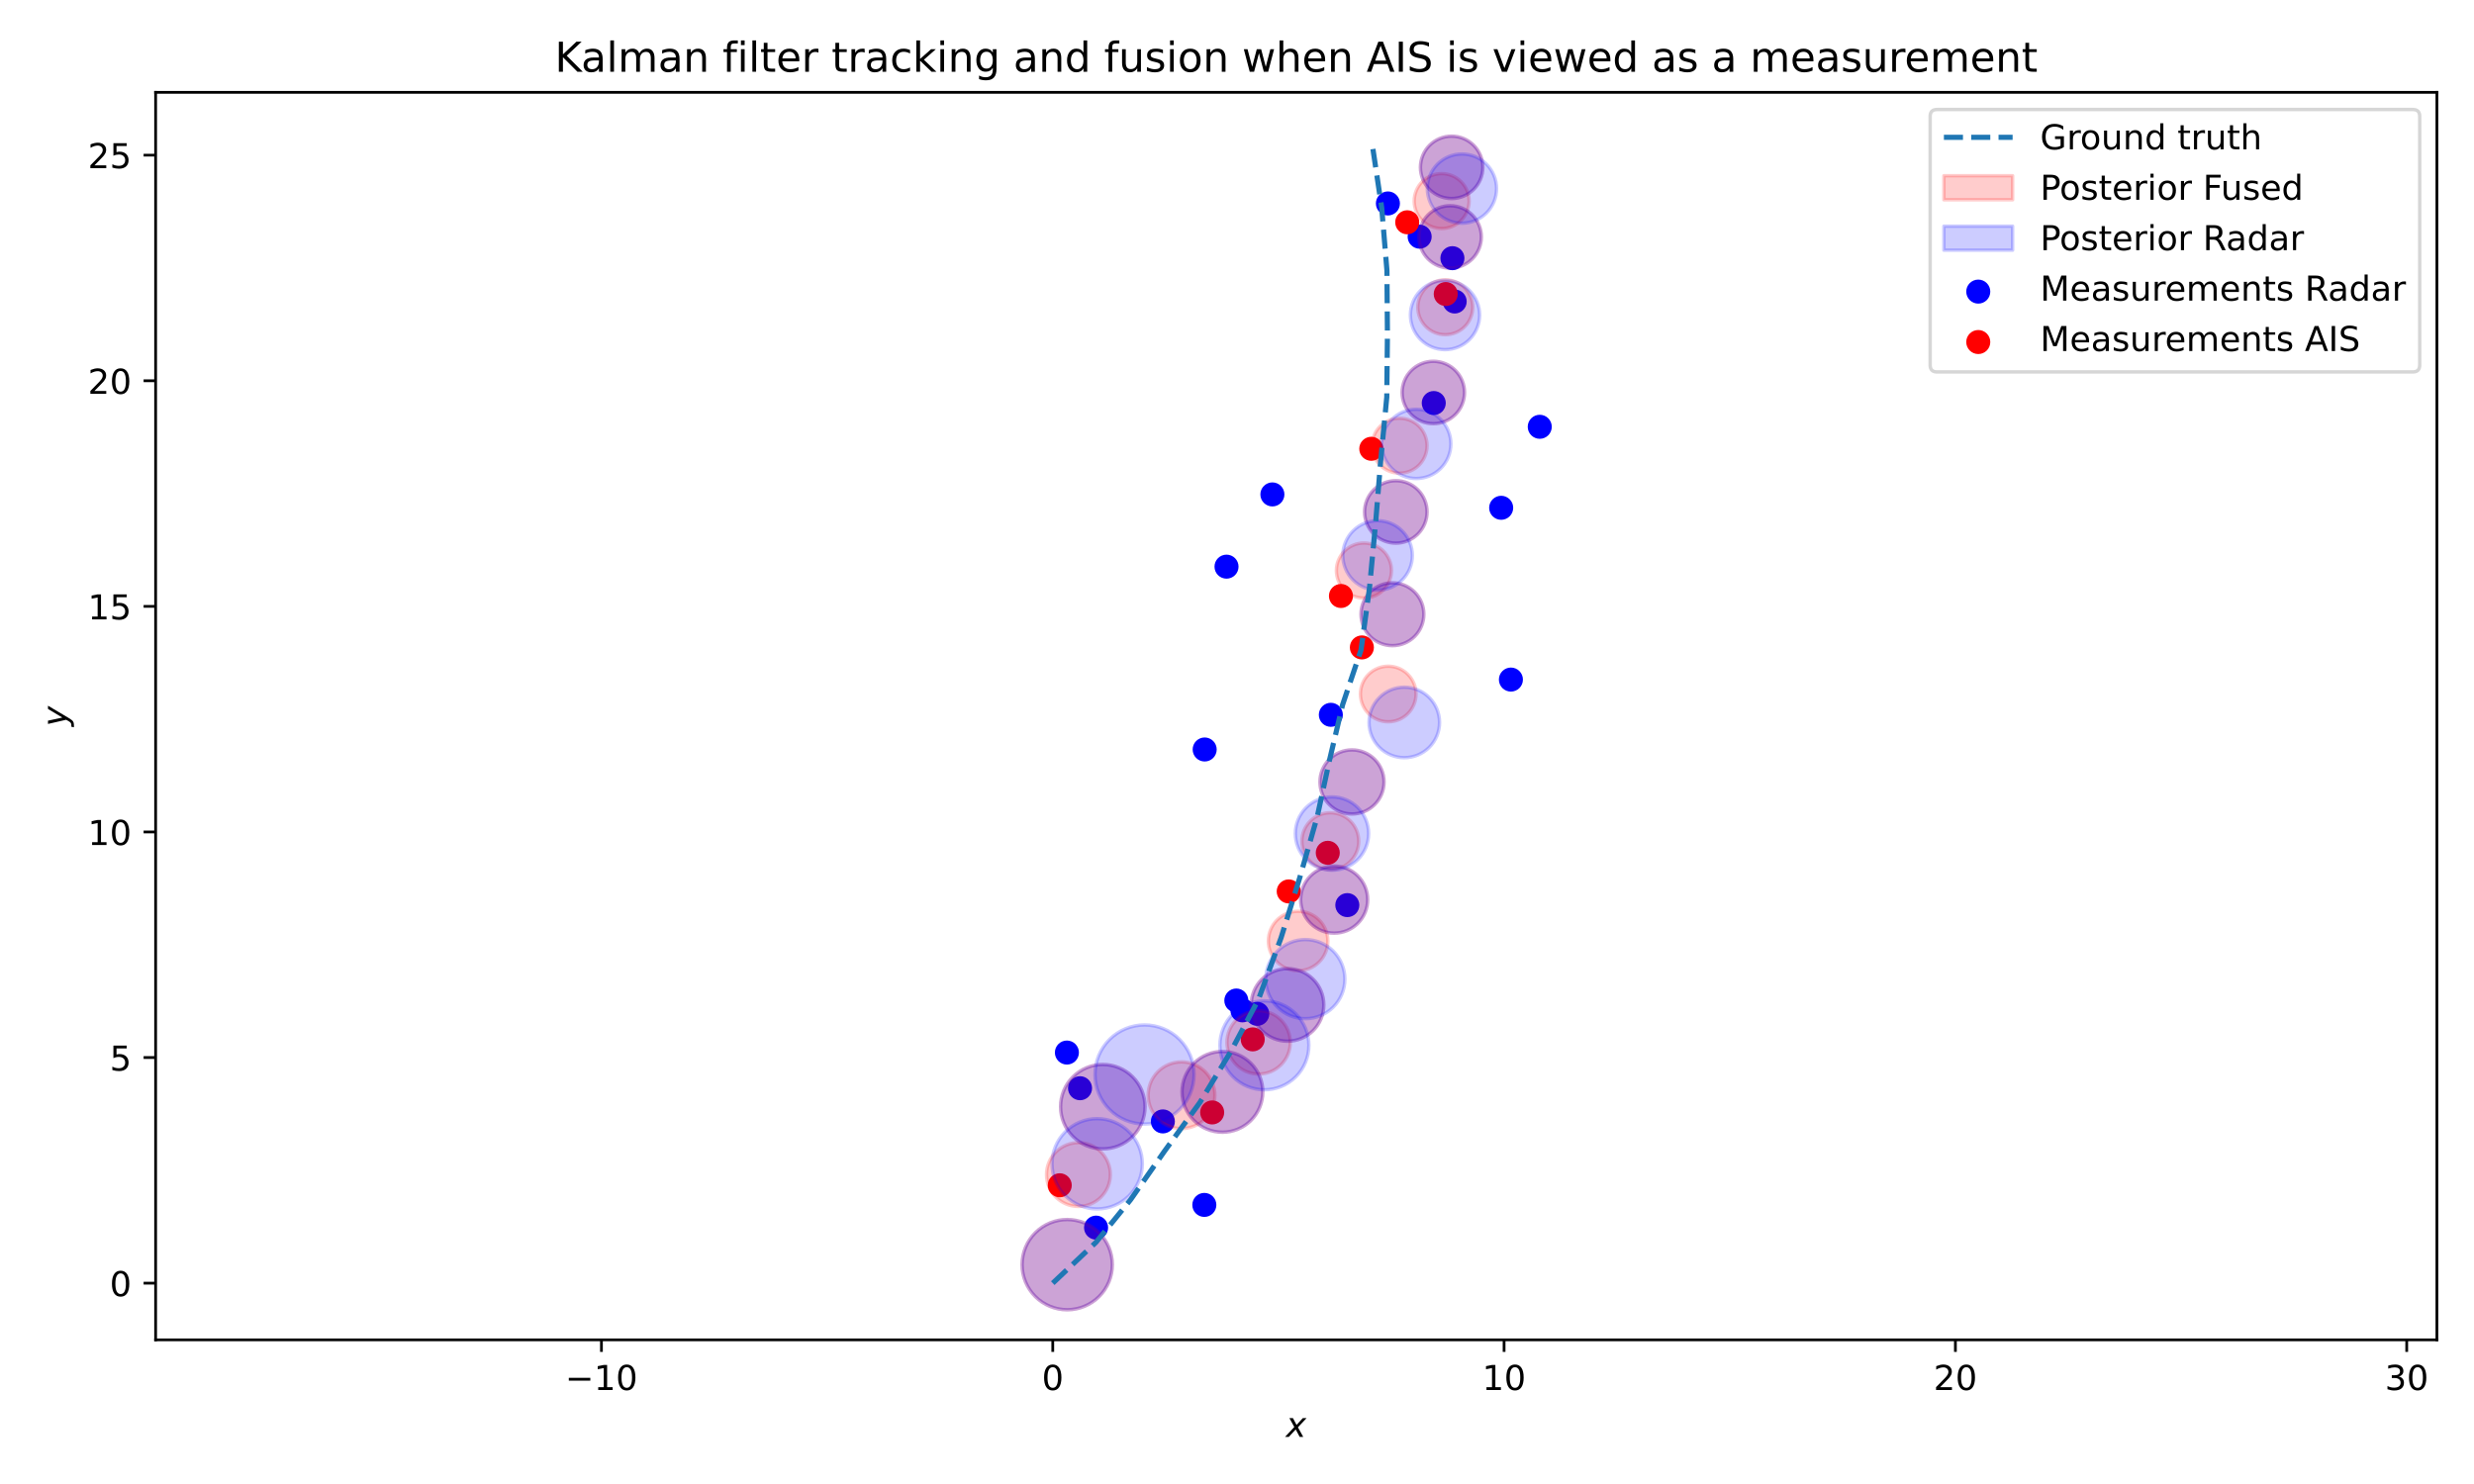 <?xml version="1.0" encoding="utf-8" standalone="no"?>
<!DOCTYPE svg PUBLIC "-//W3C//DTD SVG 1.1//EN"
  "http://www.w3.org/Graphics/SVG/1.1/DTD/svg11.dtd">
<!-- Created with matplotlib (https://matplotlib.org/) -->
<svg height="432pt" version="1.1" viewBox="0 0 720 432" width="720pt" xmlns="http://www.w3.org/2000/svg" xmlns:xlink="http://www.w3.org/1999/xlink">
 <defs>
  <style type="text/css">*{stroke-linecap:butt;stroke-linejoin:round;}</style>
 </defs>
 <g id="figure_1">
  <g id="patch_1">
   <path d="M 0 432 
L 720 432 
L 720 0 
L 0 0 
z
" style="fill:#ffffff;"/>
  </g>
  <g id="axes_1">
   <g id="patch_2">
    <path d="M 45.29 390.04 
L 709.2 390.04 
L 709.2 26.88 
L 45.29 26.88 
z
" style="fill:#ffffff;"/>
   </g>
   <g id="PathCollection_1">
    <defs>
     <path d="M 0 3 
C 0.796 3 1.559 2.684 2.121 2.121 
C 2.684 1.559 3 0.796 3 0 
C 3 -0.796 2.684 -1.559 2.121 -2.121 
C 1.559 -2.684 0.796 -3 0 -3 
C -0.796 -3 -1.559 -2.684 -2.121 -2.121 
C -2.684 -1.559 -3 -0.796 -3 0 
C -3 0.796 -2.684 1.559 -2.121 2.121 
C -1.559 2.684 -0.796 3 0 3 
z
" id="mf8ba97578d" style="stroke:#0000ff;"/>
    </defs>
    <g clip-path="url(#p93692d911e)">
     <use style="fill:#0000ff;stroke:#0000ff;" x="318.989" xlink:href="#mf8ba97578d" y="357.373"/>
     <use style="fill:#0000ff;stroke:#0000ff;" x="310.497" xlink:href="#mf8ba97578d" y="306.405"/>
     <use style="fill:#0000ff;stroke:#0000ff;" x="314.32" xlink:href="#mf8ba97578d" y="316.787"/>
     <use style="fill:#0000ff;stroke:#0000ff;" x="338.427" xlink:href="#mf8ba97578d" y="326.45"/>
     <use style="fill:#0000ff;stroke:#0000ff;" x="350.492" xlink:href="#mf8ba97578d" y="350.757"/>
     <use style="fill:#0000ff;stroke:#0000ff;" x="365.903" xlink:href="#mf8ba97578d" y="295.141"/>
     <use style="fill:#0000ff;stroke:#0000ff;" x="359.804" xlink:href="#mf8ba97578d" y="291.258"/>
     <use style="fill:#0000ff;stroke:#0000ff;" x="361.583" xlink:href="#mf8ba97578d" y="294.116"/>
     <use style="fill:#0000ff;stroke:#0000ff;" x="392.106" xlink:href="#mf8ba97578d" y="263.482"/>
     <use style="fill:#0000ff;stroke:#0000ff;" x="350.593" xlink:href="#mf8ba97578d" y="218.178"/>
     <use style="fill:#0000ff;stroke:#0000ff;" x="387.31" xlink:href="#mf8ba97578d" y="208.083"/>
     <use style="fill:#0000ff;stroke:#0000ff;" x="439.715" xlink:href="#mf8ba97578d" y="197.829"/>
     <use style="fill:#0000ff;stroke:#0000ff;" x="370.3" xlink:href="#mf8ba97578d" y="143.929"/>
     <use style="fill:#0000ff;stroke:#0000ff;" x="356.949" xlink:href="#mf8ba97578d" y="164.956"/>
     <use style="fill:#0000ff;stroke:#0000ff;" x="436.882" xlink:href="#mf8ba97578d" y="147.821"/>
     <use style="fill:#0000ff;stroke:#0000ff;" x="417.262" xlink:href="#mf8ba97578d" y="117.324"/>
     <use style="fill:#0000ff;stroke:#0000ff;" x="448.11" xlink:href="#mf8ba97578d" y="124.24"/>
     <use style="fill:#0000ff;stroke:#0000ff;" x="413.155" xlink:href="#mf8ba97578d" y="68.897"/>
     <use style="fill:#0000ff;stroke:#0000ff;" x="403.919" xlink:href="#mf8ba97578d" y="59.226"/>
     <use style="fill:#0000ff;stroke:#0000ff;" x="422.693" xlink:href="#mf8ba97578d" y="75.158"/>
     <use style="fill:#0000ff;stroke:#0000ff;" x="423.348" xlink:href="#mf8ba97578d" y="87.767"/>
    </g>
   </g>
   <g id="PathCollection_2">
    <defs>
     <path d="M 0 3 
C 0.796 3 1.559 2.684 2.121 2.121 
C 2.684 1.559 3 0.796 3 0 
C 3 -0.796 2.684 -1.559 2.121 -2.121 
C 1.559 -2.684 0.796 -3 0 -3 
C -0.796 -3 -1.559 -2.684 -2.121 -2.121 
C -2.684 -1.559 -3 -0.796 -3 0 
C -3 0.796 -2.684 1.559 -2.121 2.121 
C -1.559 2.684 -0.796 3 0 3 
z
" id="meef02c2d43" style="stroke:#ff0000;"/>
    </defs>
    <g clip-path="url(#p93692d911e)">
     <use style="fill:#ff0000;stroke:#ff0000;" x="308.415" xlink:href="#meef02c2d43" y="345.038"/>
     <use style="fill:#ff0000;stroke:#ff0000;" x="352.775" xlink:href="#meef02c2d43" y="323.835"/>
     <use style="fill:#ff0000;stroke:#ff0000;" x="364.574" xlink:href="#meef02c2d43" y="302.568"/>
     <use style="fill:#ff0000;stroke:#ff0000;" x="375.052" xlink:href="#meef02c2d43" y="259.497"/>
     <use style="fill:#ff0000;stroke:#ff0000;" x="386.417" xlink:href="#meef02c2d43" y="248.254"/>
     <use style="fill:#ff0000;stroke:#ff0000;" x="396.343" xlink:href="#meef02c2d43" y="188.472"/>
     <use style="fill:#ff0000;stroke:#ff0000;" x="390.252" xlink:href="#meef02c2d43" y="173.494"/>
     <use style="fill:#ff0000;stroke:#ff0000;" x="399.08" xlink:href="#meef02c2d43" y="130.644"/>
     <use style="fill:#ff0000;stroke:#ff0000;" x="420.748" xlink:href="#meef02c2d43" y="85.588"/>
     <use style="fill:#ff0000;stroke:#ff0000;" x="409.54" xlink:href="#meef02c2d43" y="64.707"/>
    </g>
   </g>
   <g id="patch_3">
    <path clip-path="url(#p93692d911e)" d="M 306.38 373.533 
C 306.38 373.533 306.38 373.533 306.38 373.533 
C 306.38 373.533 306.38 373.533 306.38 373.533 
C 306.38 373.533 306.38 373.533 306.38 373.533 
C 306.38 373.533 306.38 373.533 306.38 373.533 
C 306.38 373.533 306.38 373.533 306.38 373.533 
C 306.38 373.533 306.38 373.533 306.38 373.533 
C 306.38 373.533 306.38 373.533 306.38 373.533 
C 306.38 373.533 306.38 373.533 306.38 373.533 
z
" style="fill:#ff0000;opacity:0.2;stroke:#ff0000;stroke-linejoin:miter;"/>
   </g>
   <g id="patch_4">
    <path clip-path="url(#p93692d911e)" d="M 306.38 373.533 
C 306.38 373.533 306.38 373.533 306.38 373.533 
C 306.38 373.533 306.38 373.533 306.38 373.533 
C 306.38 373.533 306.38 373.533 306.38 373.533 
C 306.38 373.533 306.38 373.533 306.38 373.533 
C 306.38 373.533 306.38 373.533 306.38 373.533 
C 306.38 373.533 306.38 373.533 306.38 373.533 
C 306.38 373.533 306.38 373.533 306.38 373.533 
C 306.38 373.533 306.38 373.533 306.38 373.533 
z
" style="fill:#0000ff;opacity:0.2;stroke:#0000ff;stroke-linejoin:miter;"/>
   </g>
   <g id="patch_5">
    <path clip-path="url(#p93692d911e)" d="M 310.583 381.281 
C 314.067 381.281 317.408 379.897 319.871 377.434 
C 322.334 374.971 323.718 371.63 323.718 368.146 
C 323.718 364.663 322.334 361.322 319.871 358.859 
C 317.408 356.396 314.067 355.012 310.583 355.012 
C 307.1 355.012 303.759 356.396 301.296 358.859 
C 298.833 361.322 297.449 364.663 297.449 368.146 
C 297.449 371.63 298.833 374.971 301.296 377.434 
C 303.759 379.897 307.1 381.281 310.583 381.281 
z
" style="fill:#ff0000;opacity:0.2;stroke:#ff0000;stroke-linejoin:miter;"/>
   </g>
   <g id="patch_6">
    <path clip-path="url(#p93692d911e)" d="M 313.855 351.205 
C 316.319 351.205 318.683 350.226 320.425 348.484 
C 322.167 346.741 323.146 344.378 323.146 341.914 
C 323.146 339.45 322.167 337.087 320.425 335.344 
C 318.683 333.602 316.319 332.623 313.855 332.623 
C 311.391 332.623 309.028 333.602 307.286 335.344 
C 305.543 337.087 304.564 339.45 304.564 341.914 
C 304.564 344.378 305.543 346.741 307.286 348.484 
C 309.028 350.226 311.391 351.205 313.855 351.205 
z
" style="fill:#ff0000;opacity:0.2;stroke:#ff0000;stroke-linejoin:miter;"/>
   </g>
   <g id="patch_7">
    <path clip-path="url(#p93692d911e)" d="M 320.946 334.455 
C 324.205 334.455 327.332 333.159 329.637 330.854 
C 331.942 328.55 333.237 325.423 333.237 322.163 
C 333.237 318.904 331.942 315.777 329.637 313.472 
C 327.332 311.167 324.205 309.872 320.946 309.872 
C 317.686 309.872 314.559 311.167 312.255 313.472 
C 309.95 315.777 308.655 318.904 308.655 322.163 
C 308.655 325.423 309.95 328.55 312.255 330.854 
C 314.559 333.159 317.686 334.455 320.946 334.455 
z
" style="fill:#ff0000;opacity:0.2;stroke:#ff0000;stroke-linejoin:miter;"/>
   </g>
   <g id="patch_8">
    <path clip-path="url(#p93692d911e)" d="M 343.852 328.539 
C 346.428 328.539 348.898 327.515 350.719 325.694 
C 352.54 323.873 353.564 321.403 353.564 318.827 
C 353.564 316.252 352.54 313.781 350.719 311.96 
C 348.898 310.139 346.428 309.116 343.852 309.116 
C 341.277 309.116 338.806 310.139 336.985 311.96 
C 335.164 313.781 334.141 316.252 334.141 318.827 
C 334.141 321.403 335.164 323.873 336.985 325.694 
C 338.806 327.515 341.277 328.539 343.852 328.539 
z
" style="fill:#ff0000;opacity:0.2;stroke:#ff0000;stroke-linejoin:miter;"/>
   </g>
   <g id="patch_9">
    <path clip-path="url(#p93692d911e)" d="M 355.753 329.602 
C 358.871 329.602 361.862 328.363 364.067 326.158 
C 366.272 323.953 367.511 320.962 367.511 317.844 
C 367.511 314.726 366.272 311.735 364.067 309.53 
C 361.862 307.325 358.871 306.086 355.753 306.086 
C 352.635 306.086 349.644 307.325 347.439 309.53 
C 345.234 311.735 343.995 314.726 343.995 317.844 
C 343.995 320.962 345.234 323.953 347.439 326.158 
C 349.644 328.363 352.635 329.602 355.753 329.602 
z
" style="fill:#ff0000;opacity:0.2;stroke:#ff0000;stroke-linejoin:miter;"/>
   </g>
   <g id="patch_10">
    <path clip-path="url(#p93692d911e)" d="M 366.296 312.666 
C 368.742 312.666 371.087 311.694 372.817 309.965 
C 374.546 308.235 375.518 305.89 375.518 303.444 
C 375.518 300.998 374.546 298.652 372.817 296.923 
C 371.087 295.194 368.742 294.222 366.296 294.222 
C 363.85 294.222 361.504 295.194 359.775 296.923 
C 358.046 298.652 357.074 300.998 357.074 303.444 
C 357.074 305.89 358.046 308.235 359.775 309.965 
C 361.504 311.694 363.85 312.666 366.296 312.666 
z
" style="fill:#ff0000;opacity:0.2;stroke:#ff0000;stroke-linejoin:miter;"/>
   </g>
   <g id="patch_11">
    <path clip-path="url(#p93692d911e)" d="M 374.696 303.102 
C 377.499 303.102 380.187 301.989 382.168 300.007 
C 384.15 298.026 385.263 295.338 385.263 292.536 
C 385.263 289.733 384.15 287.046 382.168 285.064 
C 380.187 283.082 377.499 281.969 374.696 281.969 
C 371.894 281.969 369.206 283.082 367.225 285.064 
C 365.243 287.046 364.13 289.733 364.13 292.536 
C 364.13 295.338 365.243 298.026 367.225 300.007 
C 369.206 301.989 371.894 303.102 374.696 303.102 
z
" style="fill:#ff0000;opacity:0.2;stroke:#ff0000;stroke-linejoin:miter;"/>
   </g>
   <g id="patch_12">
    <path clip-path="url(#p93692d911e)" d="M 377.784 282.589 
C 380.08 282.589 382.283 281.676 383.907 280.053 
C 385.53 278.429 386.443 276.226 386.443 273.93 
C 386.443 271.633 385.53 269.431 383.907 267.807 
C 382.283 266.183 380.08 265.271 377.784 265.271 
C 375.487 265.271 373.285 266.183 371.661 267.807 
C 370.037 269.431 369.125 271.633 369.125 273.93 
C 369.125 276.226 370.037 278.429 371.661 280.053 
C 373.285 281.676 375.487 282.589 377.784 282.589 
z
" style="fill:#ff0000;opacity:0.2;stroke:#ff0000;stroke-linejoin:miter;"/>
   </g>
   <g id="patch_13">
    <path clip-path="url(#p93692d911e)" d="M 388.276 271.641 
C 390.864 271.641 393.346 270.613 395.177 268.783 
C 397.007 266.953 398.035 264.47 398.035 261.882 
C 398.035 259.294 397.007 256.811 395.177 254.981 
C 393.346 253.151 390.864 252.122 388.276 252.122 
C 385.687 252.122 383.205 253.151 381.375 254.981 
C 379.544 256.811 378.516 259.294 378.516 261.882 
C 378.516 264.47 379.544 266.953 381.375 268.783 
C 383.205 270.613 385.687 271.641 388.276 271.641 
z
" style="fill:#ff0000;opacity:0.2;stroke:#ff0000;stroke-linejoin:miter;"/>
   </g>
   <g id="patch_14">
    <path clip-path="url(#p93692d911e)" d="M 387.157 253.16 
C 389.353 253.16 391.46 252.287 393.013 250.734 
C 394.566 249.181 395.438 247.075 395.438 244.879 
C 395.438 242.682 394.566 240.576 393.013 239.023 
C 391.46 237.47 389.353 236.597 387.157 236.597 
C 384.961 236.597 382.854 237.47 381.301 239.023 
C 379.748 240.576 378.876 242.682 378.876 244.879 
C 378.876 247.075 379.748 249.181 381.301 250.734 
C 382.854 252.287 384.961 253.16 387.157 253.16 
z
" style="fill:#ff0000;opacity:0.2;stroke:#ff0000;stroke-linejoin:miter;"/>
   </g>
   <g id="patch_15">
    <path clip-path="url(#p93692d911e)" d="M 393.464 236.958 
C 395.938 236.958 398.311 235.975 400.06 234.226 
C 401.81 232.476 402.792 230.104 402.792 227.63 
C 402.792 225.156 401.81 222.783 400.06 221.034 
C 398.311 219.284 395.938 218.302 393.464 218.302 
C 390.99 218.302 388.618 219.284 386.868 221.034 
C 385.119 222.783 384.136 225.156 384.136 227.63 
C 384.136 230.104 385.119 232.476 386.868 234.226 
C 388.618 235.975 390.99 236.958 393.464 236.958 
z
" style="fill:#ff0000;opacity:0.2;stroke:#ff0000;stroke-linejoin:miter;"/>
   </g>
   <g id="patch_16">
    <path clip-path="url(#p93692d911e)" d="M 404.005 210.115 
C 406.151 210.115 408.208 209.262 409.725 207.746 
C 411.242 206.229 412.094 204.171 412.094 202.026 
C 412.094 199.881 411.242 197.824 409.725 196.307 
C 408.208 194.79 406.151 193.938 404.005 193.938 
C 401.86 193.938 399.803 194.79 398.286 196.307 
C 396.769 197.824 395.917 199.881 395.917 202.026 
C 395.917 204.171 396.769 206.229 398.286 207.746 
C 399.803 209.262 401.86 210.115 404.005 210.115 
z
" style="fill:#ff0000;opacity:0.2;stroke:#ff0000;stroke-linejoin:miter;"/>
   </g>
   <g id="patch_17">
    <path clip-path="url(#p93692d911e)" d="M 405.229 187.955 
C 407.654 187.955 409.981 186.991 411.696 185.276 
C 413.411 183.561 414.375 181.234 414.375 178.809 
C 414.375 176.383 413.411 174.056 411.696 172.341 
C 409.981 170.626 407.654 169.662 405.229 169.662 
C 402.803 169.662 400.476 170.626 398.761 172.341 
C 397.046 174.056 396.082 176.383 396.082 178.809 
C 396.082 181.234 397.046 183.561 398.761 185.276 
C 400.476 186.991 402.803 187.955 405.229 187.955 
z
" style="fill:#ff0000;opacity:0.2;stroke:#ff0000;stroke-linejoin:miter;"/>
   </g>
   <g id="patch_18">
    <path clip-path="url(#p93692d911e)" d="M 396.943 174.103 
C 399.069 174.103 401.108 173.259 402.611 171.756 
C 404.114 170.253 404.959 168.213 404.959 166.088 
C 404.959 163.962 404.114 161.923 402.611 160.42 
C 401.108 158.917 399.069 158.072 396.943 158.072 
C 394.818 158.072 392.779 158.917 391.275 160.42 
C 389.772 161.923 388.928 163.962 388.928 166.088 
C 388.928 168.213 389.772 170.253 391.275 171.756 
C 392.779 173.259 394.818 174.103 396.943 174.103 
z
" style="fill:#ff0000;opacity:0.2;stroke:#ff0000;stroke-linejoin:miter;"/>
   </g>
   <g id="patch_19">
    <path clip-path="url(#p93692d911e)" d="M 406.223 158.11 
C 408.634 158.11 410.946 157.152 412.651 155.447 
C 414.356 153.742 415.314 151.43 415.314 149.019 
C 415.314 146.608 414.356 144.295 412.651 142.59 
C 410.946 140.885 408.634 139.927 406.223 139.927 
C 403.812 139.927 401.499 140.885 399.794 142.59 
C 398.089 144.295 397.131 146.608 397.131 149.019 
C 397.131 151.43 398.089 153.742 399.794 155.447 
C 401.499 157.152 403.812 158.11 406.223 158.11 
z
" style="fill:#ff0000;opacity:0.2;stroke:#ff0000;stroke-linejoin:miter;"/>
   </g>
   <g id="patch_20">
    <path clip-path="url(#p93692d911e)" d="M 407.315 137.746 
C 409.436 137.746 411.471 136.903 412.97 135.404 
C 414.47 133.904 415.313 131.869 415.313 129.748 
C 415.313 127.627 414.47 125.593 412.97 124.093 
C 411.471 122.594 409.436 121.751 407.315 121.751 
C 405.194 121.751 403.16 122.594 401.66 124.093 
C 400.16 125.593 399.318 127.627 399.318 129.748 
C 399.318 131.869 400.16 133.904 401.66 135.404 
C 403.16 136.903 405.194 137.746 407.315 137.746 
z
" style="fill:#ff0000;opacity:0.2;stroke:#ff0000;stroke-linejoin:miter;"/>
   </g>
   <g id="patch_21">
    <path clip-path="url(#p93692d911e)" d="M 417.134 123.336 
C 419.543 123.336 421.853 122.379 423.556 120.676 
C 425.26 118.973 426.216 116.663 426.216 114.254 
C 426.216 111.846 425.26 109.535 423.556 107.832 
C 421.853 106.129 419.543 105.172 417.134 105.172 
C 414.726 105.172 412.415 106.129 410.712 107.832 
C 409.009 109.535 408.052 111.846 408.052 114.254 
C 408.052 116.663 409.009 118.973 410.712 120.676 
C 412.415 122.379 414.726 123.336 417.134 123.336 
z
" style="fill:#ff0000;opacity:0.2;stroke:#ff0000;stroke-linejoin:miter;"/>
   </g>
   <g id="patch_22">
    <path clip-path="url(#p93692d911e)" d="M 420.617 97.434 
C 422.738 97.434 424.771 96.591 426.271 95.092 
C 427.77 93.592 428.613 91.558 428.613 89.438 
C 428.613 87.317 427.77 85.283 426.271 83.784 
C 424.771 82.285 422.738 81.442 420.617 81.442 
C 418.497 81.442 416.463 82.285 414.963 83.784 
C 413.464 85.283 412.621 87.317 412.621 89.438 
C 412.621 91.558 413.464 93.592 414.963 95.092 
C 416.463 96.591 418.497 97.434 420.617 97.434 
z
" style="fill:#ff0000;opacity:0.2;stroke:#ff0000;stroke-linejoin:miter;"/>
   </g>
   <g id="patch_23">
    <path clip-path="url(#p93692d911e)" d="M 422.03 78.052 
C 424.439 78.052 426.749 77.095 428.453 75.392 
C 430.156 73.689 431.113 71.378 431.113 68.97 
C 431.113 66.561 430.156 64.251 428.453 62.548 
C 426.749 60.844 424.439 59.888 422.03 59.888 
C 419.622 59.888 417.311 60.844 415.608 62.548 
C 413.905 64.251 412.948 66.561 412.948 68.97 
C 412.948 71.378 413.905 73.689 415.608 75.392 
C 417.311 77.095 419.622 78.052 422.03 78.052 
z
" style="fill:#ff0000;opacity:0.2;stroke:#ff0000;stroke-linejoin:miter;"/>
   </g>
   <g id="patch_24">
    <path clip-path="url(#p93692d911e)" d="M 419.562 66.53 
C 421.682 66.53 423.716 65.687 425.216 64.188 
C 426.715 62.689 427.558 60.655 427.558 58.534 
C 427.558 56.413 426.715 54.379 425.216 52.88 
C 423.716 51.38 421.682 50.538 419.562 50.538 
C 417.441 50.538 415.407 51.38 413.908 52.88 
C 412.408 54.379 411.566 56.413 411.566 58.534 
C 411.566 60.655 412.408 62.689 413.908 64.188 
C 415.407 65.687 417.441 66.53 419.562 66.53 
z
" style="fill:#ff0000;opacity:0.2;stroke:#ff0000;stroke-linejoin:miter;"/>
   </g>
   <g id="patch_25">
    <path clip-path="url(#p93692d911e)" d="M 422.462 57.798 
C 424.871 57.798 427.181 56.841 428.884 55.138 
C 430.587 53.435 431.544 51.124 431.544 48.716 
C 431.544 46.307 430.587 43.997 428.884 42.294 
C 427.181 40.591 424.871 39.634 422.462 39.634 
C 420.053 39.634 417.743 40.591 416.04 42.294 
C 414.337 43.997 413.38 46.307 413.38 48.716 
C 413.38 51.124 414.337 53.435 416.04 55.138 
C 417.743 56.841 420.053 57.798 422.462 57.798 
z
" style="fill:#ff0000;opacity:0.2;stroke:#ff0000;stroke-linejoin:miter;"/>
   </g>
   <g id="patch_26">
    <path clip-path="url(#p93692d911e)" d="M 310.583 381.281 
C 314.067 381.281 317.408 379.897 319.871 377.434 
C 322.334 374.971 323.718 371.63 323.718 368.146 
C 323.718 364.663 322.334 361.322 319.871 358.859 
C 317.408 356.396 314.067 355.012 310.583 355.012 
C 307.1 355.012 303.759 356.396 301.296 358.859 
C 298.833 361.322 297.449 364.663 297.449 368.146 
C 297.449 371.63 298.833 374.971 301.296 377.434 
C 303.759 379.897 307.1 381.281 310.583 381.281 
z
" style="fill:#0000ff;opacity:0.2;stroke:#0000ff;stroke-linejoin:miter;"/>
   </g>
   <g id="patch_27">
    <path clip-path="url(#p93692d911e)" d="M 319.304 351.93 
C 322.79 351.93 326.134 350.545 328.599 348.08 
C 331.064 345.615 332.449 342.271 332.449 338.786 
C 332.449 335.3 331.064 331.956 328.599 329.491 
C 326.134 327.026 322.79 325.641 319.304 325.641 
C 315.818 325.641 312.475 327.026 310.01 329.491 
C 307.545 331.956 306.16 335.3 306.16 338.786 
C 306.16 342.271 307.545 345.615 310.01 348.08 
C 312.475 350.545 315.818 351.93 319.304 351.93 
z
" style="fill:#0000ff;opacity:0.2;stroke:#0000ff;stroke-linejoin:miter;"/>
   </g>
   <g id="patch_28">
    <path clip-path="url(#p93692d911e)" d="M 320.946 334.455 
C 324.205 334.455 327.332 333.159 329.637 330.854 
C 331.942 328.55 333.237 325.423 333.237 322.163 
C 333.237 318.904 331.942 315.777 329.637 313.472 
C 327.332 311.167 324.205 309.872 320.946 309.872 
C 317.686 309.872 314.559 311.167 312.255 313.472 
C 309.95 315.777 308.655 318.904 308.655 322.163 
C 308.655 325.423 309.95 328.55 312.255 330.854 
C 314.559 333.159 317.686 334.455 320.946 334.455 
z
" style="fill:#0000ff;opacity:0.2;stroke:#0000ff;stroke-linejoin:miter;"/>
   </g>
   <g id="patch_29">
    <path clip-path="url(#p93692d911e)" d="M 333.093 327.212 
C 336.918 327.212 340.587 325.693 343.292 322.988 
C 345.997 320.283 347.517 316.614 347.517 312.789 
C 347.517 308.964 345.997 305.295 343.292 302.59 
C 340.587 299.886 336.918 298.366 333.093 298.366 
C 329.268 298.366 325.599 299.886 322.895 302.59 
C 320.19 305.295 318.67 308.964 318.67 312.789 
C 318.67 316.614 320.19 320.283 322.895 322.988 
C 325.599 325.693 329.268 327.212 333.093 327.212 
z
" style="fill:#0000ff;opacity:0.2;stroke:#0000ff;stroke-linejoin:miter;"/>
   </g>
   <g id="patch_30">
    <path clip-path="url(#p93692d911e)" d="M 355.753 329.602 
C 358.871 329.602 361.862 328.363 364.067 326.158 
C 366.272 323.953 367.511 320.962 367.511 317.844 
C 367.511 314.726 366.272 311.735 364.067 309.53 
C 361.862 307.325 358.871 306.086 355.753 306.086 
C 352.635 306.086 349.644 307.325 347.439 309.53 
C 345.234 311.735 343.995 314.726 343.995 317.844 
C 343.995 320.962 345.234 323.953 347.439 326.158 
C 349.644 328.363 352.635 329.602 355.753 329.602 
z
" style="fill:#0000ff;opacity:0.2;stroke:#0000ff;stroke-linejoin:miter;"/>
   </g>
   <g id="patch_31">
    <path clip-path="url(#p93692d911e)" d="M 367.97 317.246 
C 371.404 317.246 374.699 315.881 377.127 313.453 
C 379.556 311.024 380.92 307.73 380.92 304.295 
C 380.92 300.861 379.556 297.566 377.127 295.138 
C 374.699 292.709 371.404 291.344 367.97 291.344 
C 364.535 291.344 361.241 292.709 358.812 295.138 
C 356.383 297.566 355.019 300.861 355.019 304.295 
C 355.019 307.73 356.383 311.024 358.812 313.453 
C 361.241 315.881 364.535 317.246 367.97 317.246 
z
" style="fill:#0000ff;opacity:0.2;stroke:#0000ff;stroke-linejoin:miter;"/>
   </g>
   <g id="patch_32">
    <path clip-path="url(#p93692d911e)" d="M 374.696 303.102 
C 377.499 303.102 380.187 301.989 382.168 300.007 
C 384.15 298.026 385.263 295.338 385.263 292.536 
C 385.263 289.733 384.15 287.046 382.168 285.064 
C 380.187 283.082 377.499 281.969 374.696 281.969 
C 371.894 281.969 369.206 283.082 367.225 285.064 
C 365.243 287.046 364.13 289.733 364.13 292.536 
C 364.13 295.338 365.243 298.026 367.225 300.007 
C 369.206 301.989 371.894 303.102 374.696 303.102 
z
" style="fill:#0000ff;opacity:0.2;stroke:#0000ff;stroke-linejoin:miter;"/>
   </g>
   <g id="patch_33">
    <path clip-path="url(#p93692d911e)" d="M 379.883 296.541 
C 382.938 296.541 385.867 295.327 388.026 293.168 
C 390.186 291.008 391.399 288.079 391.399 285.025 
C 391.399 281.971 390.186 279.041 388.026 276.882 
C 385.867 274.722 382.938 273.509 379.883 273.509 
C 376.829 273.509 373.9 274.722 371.74 276.882 
C 369.581 279.041 368.367 281.971 368.367 285.025 
C 368.367 288.079 369.581 291.008 371.74 293.168 
C 373.9 295.327 376.829 296.541 379.883 296.541 
z
" style="fill:#0000ff;opacity:0.2;stroke:#0000ff;stroke-linejoin:miter;"/>
   </g>
   <g id="patch_34">
    <path clip-path="url(#p93692d911e)" d="M 388.276 271.641 
C 390.864 271.641 393.346 270.613 395.177 268.783 
C 397.007 266.953 398.035 264.47 398.035 261.882 
C 398.035 259.294 397.007 256.811 395.177 254.981 
C 393.346 253.151 390.864 252.122 388.276 252.122 
C 385.687 252.122 383.205 253.151 381.375 254.981 
C 379.544 256.811 378.516 259.294 378.516 261.882 
C 378.516 264.47 379.544 266.953 381.375 268.783 
C 383.205 270.613 385.687 271.641 388.276 271.641 
z
" style="fill:#0000ff;opacity:0.2;stroke:#0000ff;stroke-linejoin:miter;"/>
   </g>
   <g id="patch_35">
    <path clip-path="url(#p93692d911e)" d="M 387.645 253.32 
C 390.475 253.32 393.189 252.196 395.189 250.196 
C 397.19 248.195 398.314 245.481 398.314 242.651 
C 398.314 239.822 397.19 237.108 395.189 235.107 
C 393.189 233.107 390.475 231.982 387.645 231.982 
C 384.816 231.982 382.102 233.107 380.101 235.107 
C 378.1 237.108 376.976 239.822 376.976 242.651 
C 376.976 245.481 378.1 248.195 380.101 250.196 
C 382.102 252.196 384.816 253.32 387.645 253.32 
z
" style="fill:#0000ff;opacity:0.2;stroke:#0000ff;stroke-linejoin:miter;"/>
   </g>
   <g id="patch_36">
    <path clip-path="url(#p93692d911e)" d="M 393.464 236.958 
C 395.938 236.958 398.311 235.975 400.06 234.226 
C 401.81 232.476 402.792 230.104 402.792 227.63 
C 402.792 225.156 401.81 222.783 400.06 221.034 
C 398.311 219.284 395.938 218.302 393.464 218.302 
C 390.99 218.302 388.618 219.284 386.868 221.034 
C 385.119 222.783 384.136 225.156 384.136 227.63 
C 384.136 230.104 385.119 232.476 386.868 234.226 
C 388.618 235.975 390.99 236.958 393.464 236.958 
z
" style="fill:#0000ff;opacity:0.2;stroke:#0000ff;stroke-linejoin:miter;"/>
   </g>
   <g id="patch_37">
    <path clip-path="url(#p93692d911e)" d="M 408.687 220.572 
C 411.409 220.572 414.021 219.491 415.946 217.565 
C 417.871 215.64 418.953 213.029 418.953 210.306 
C 418.953 207.584 417.871 204.972 415.946 203.047 
C 414.021 201.122 411.409 200.04 408.687 200.04 
C 405.964 200.04 403.353 201.122 401.427 203.047 
C 399.502 204.972 398.421 207.584 398.421 210.306 
C 398.421 213.029 399.502 215.64 401.427 217.565 
C 403.353 219.491 405.964 220.572 408.687 220.572 
z
" style="fill:#0000ff;opacity:0.2;stroke:#0000ff;stroke-linejoin:miter;"/>
   </g>
   <g id="patch_38">
    <path clip-path="url(#p93692d911e)" d="M 405.229 187.955 
C 407.654 187.955 409.981 186.991 411.696 185.276 
C 413.411 183.561 414.375 181.234 414.375 178.809 
C 414.375 176.383 413.411 174.056 411.696 172.341 
C 409.981 170.626 407.654 169.662 405.229 169.662 
C 402.803 169.662 400.476 170.626 398.761 172.341 
C 397.046 174.056 396.082 176.383 396.082 178.809 
C 396.082 181.234 397.046 183.561 398.761 185.276 
C 400.476 186.991 402.803 187.955 405.229 187.955 
z
" style="fill:#0000ff;opacity:0.2;stroke:#0000ff;stroke-linejoin:miter;"/>
   </g>
   <g id="patch_39">
    <path clip-path="url(#p93692d911e)" d="M 400.914 171.811 
C 403.598 171.811 406.172 170.745 408.069 168.847 
C 409.966 166.95 411.033 164.376 411.033 161.692 
C 411.033 159.009 409.966 156.435 408.069 154.538 
C 406.172 152.64 403.598 151.574 400.914 151.574 
C 398.231 151.574 395.657 152.64 393.759 154.538 
C 391.862 156.435 390.796 159.009 390.796 161.692 
C 390.796 164.376 391.862 166.95 393.759 168.847 
C 395.657 170.745 398.231 171.811 400.914 171.811 
z
" style="fill:#0000ff;opacity:0.2;stroke:#0000ff;stroke-linejoin:miter;"/>
   </g>
   <g id="patch_40">
    <path clip-path="url(#p93692d911e)" d="M 406.223 158.11 
C 408.634 158.11 410.946 157.152 412.651 155.447 
C 414.356 153.742 415.314 151.43 415.314 149.019 
C 415.314 146.608 414.356 144.295 412.651 142.59 
C 410.946 140.885 408.634 139.927 406.223 139.927 
C 403.812 139.927 401.499 140.885 399.794 142.59 
C 398.089 144.295 397.131 146.608 397.131 149.019 
C 397.131 151.43 398.089 153.742 399.794 155.447 
C 401.499 157.152 403.812 158.11 406.223 158.11 
z
" style="fill:#0000ff;opacity:0.2;stroke:#0000ff;stroke-linejoin:miter;"/>
   </g>
   <g id="patch_41">
    <path clip-path="url(#p93692d911e)" d="M 412.168 139.303 
C 414.842 139.303 417.406 138.241 419.297 136.35 
C 421.187 134.459 422.25 131.895 422.25 129.221 
C 422.25 126.547 421.187 123.982 419.297 122.092 
C 417.406 120.201 414.842 119.139 412.168 119.139 
C 409.494 119.139 406.929 120.201 405.039 122.092 
C 403.148 123.982 402.086 126.547 402.086 129.221 
C 402.086 131.895 403.148 134.459 405.039 136.35 
C 406.929 138.241 409.494 139.303 412.168 139.303 
z
" style="fill:#0000ff;opacity:0.2;stroke:#0000ff;stroke-linejoin:miter;"/>
   </g>
   <g id="patch_42">
    <path clip-path="url(#p93692d911e)" d="M 417.134 123.336 
C 419.543 123.336 421.853 122.379 423.556 120.676 
C 425.26 118.973 426.216 116.663 426.216 114.254 
C 426.216 111.846 425.26 109.535 423.556 107.832 
C 421.853 106.129 419.543 105.172 417.134 105.172 
C 414.726 105.172 412.415 106.129 410.712 107.832 
C 409.009 109.535 408.052 111.846 408.052 114.254 
C 408.052 116.663 409.009 118.973 410.712 120.676 
C 412.415 122.379 414.726 123.336 417.134 123.336 
z
" style="fill:#0000ff;opacity:0.2;stroke:#0000ff;stroke-linejoin:miter;"/>
   </g>
   <g id="patch_43">
    <path clip-path="url(#p93692d911e)" d="M 420.54 101.783 
C 423.212 101.783 425.776 100.721 427.666 98.831 
C 429.556 96.941 430.618 94.377 430.618 91.705 
C 430.618 89.032 429.556 86.468 427.666 84.578 
C 425.776 82.688 423.212 81.626 420.54 81.626 
C 417.867 81.626 415.303 82.688 413.413 84.578 
C 411.523 86.468 410.461 89.032 410.461 91.705 
C 410.461 94.377 411.523 96.941 413.413 98.831 
C 415.303 100.721 417.867 101.783 420.54 101.783 
z
" style="fill:#0000ff;opacity:0.2;stroke:#0000ff;stroke-linejoin:miter;"/>
   </g>
   <g id="patch_44">
    <path clip-path="url(#p93692d911e)" d="M 422.03 78.052 
C 424.439 78.052 426.749 77.095 428.453 75.392 
C 430.156 73.689 431.113 71.378 431.113 68.97 
C 431.113 66.561 430.156 64.251 428.453 62.548 
C 426.749 60.844 424.439 59.888 422.03 59.888 
C 419.622 59.888 417.311 60.844 415.608 62.548 
C 413.905 64.251 412.948 66.561 412.948 68.97 
C 412.948 71.378 413.905 73.689 415.608 75.392 
C 417.311 77.095 419.622 78.052 422.03 78.052 
z
" style="fill:#0000ff;opacity:0.2;stroke:#0000ff;stroke-linejoin:miter;"/>
   </g>
   <g id="patch_45">
    <path clip-path="url(#p93692d911e)" d="M 425.463 64.978 
C 428.136 64.978 430.7 63.916 432.59 62.026 
C 434.48 60.136 435.542 57.572 435.542 54.899 
C 435.542 52.226 434.48 49.662 432.59 47.772 
C 430.7 45.882 428.136 44.82 425.463 44.82 
C 422.79 44.82 420.226 45.882 418.336 47.772 
C 416.446 49.662 415.384 52.226 415.384 54.899 
C 415.384 57.572 416.446 60.136 418.336 62.026 
C 420.226 63.916 422.79 64.978 425.463 64.978 
z
" style="fill:#0000ff;opacity:0.2;stroke:#0000ff;stroke-linejoin:miter;"/>
   </g>
   <g id="patch_46">
    <path clip-path="url(#p93692d911e)" d="M 422.462 57.798 
C 424.871 57.798 427.181 56.841 428.884 55.138 
C 430.587 53.435 431.544 51.124 431.544 48.716 
C 431.544 46.307 430.587 43.997 428.884 42.294 
C 427.181 40.591 424.871 39.634 422.462 39.634 
C 420.053 39.634 417.743 40.591 416.04 42.294 
C 414.337 43.997 413.38 46.307 413.38 48.716 
C 413.38 51.124 414.337 53.435 416.04 55.138 
C 417.743 56.841 420.053 57.798 422.462 57.798 
z
" style="fill:#0000ff;opacity:0.2;stroke:#0000ff;stroke-linejoin:miter;"/>
   </g>
   <g id="matplotlib.axis_1">
    <g id="xtick_1">
     <g id="line2d_1">
      <defs>
       <path d="M 0 0 
L 0 3.5 
" id="m0d0460e7cc" style="stroke:#000000;stroke-width:0.8;"/>
      </defs>
      <g>
       <use style="stroke:#000000;stroke-width:0.8;" x="175.034" xlink:href="#m0d0460e7cc" y="390.04"/>
      </g>
     </g>
     <g id="text_1">
      <!-- −10 -->
      <g transform="translate(164.481 404.638)scale(0.1 -0.1)">
       <defs>
        <path d="M 10.594 35.5 
L 73.188 35.5 
L 73.188 27.203 
L 10.594 27.203 
z
" id="DejaVuSans-8722"/>
        <path d="M 12.406 8.297 
L 28.516 8.297 
L 28.516 63.922 
L 10.984 60.406 
L 10.984 69.391 
L 28.422 72.906 
L 38.281 72.906 
L 38.281 8.297 
L 54.391 8.297 
L 54.391 0 
L 12.406 0 
z
" id="DejaVuSans-49"/>
        <path d="M 31.781 66.406 
Q 24.172 66.406 20.328 58.906 
Q 16.5 51.422 16.5 36.375 
Q 16.5 21.391 20.328 13.891 
Q 24.172 6.391 31.781 6.391 
Q 39.453 6.391 43.281 13.891 
Q 47.125 21.391 47.125 36.375 
Q 47.125 51.422 43.281 58.906 
Q 39.453 66.406 31.781 66.406 
z
M 31.781 74.219 
Q 44.047 74.219 50.516 64.516 
Q 56.984 54.828 56.984 36.375 
Q 56.984 17.969 50.516 8.266 
Q 44.047 -1.422 31.781 -1.422 
Q 19.531 -1.422 13.062 8.266 
Q 6.594 17.969 6.594 36.375 
Q 6.594 54.828 13.062 64.516 
Q 19.531 74.219 31.781 74.219 
z
" id="DejaVuSans-48"/>
       </defs>
       <use xlink:href="#DejaVuSans-8722"/>
       <use x="83.789" xlink:href="#DejaVuSans-49"/>
       <use x="147.412" xlink:href="#DejaVuSans-48"/>
      </g>
     </g>
    </g>
    <g id="xtick_2">
     <g id="line2d_2">
      <g>
       <use style="stroke:#000000;stroke-width:0.8;" x="306.38" xlink:href="#m0d0460e7cc" y="390.04"/>
      </g>
     </g>
     <g id="text_2">
      <!-- 0 -->
      <g transform="translate(303.199 404.638)scale(0.1 -0.1)">
       <use xlink:href="#DejaVuSans-48"/>
      </g>
     </g>
    </g>
    <g id="xtick_3">
     <g id="line2d_3">
      <g>
       <use style="stroke:#000000;stroke-width:0.8;" x="437.727" xlink:href="#m0d0460e7cc" y="390.04"/>
      </g>
     </g>
     <g id="text_3">
      <!-- 10 -->
      <g transform="translate(431.365 404.638)scale(0.1 -0.1)">
       <use xlink:href="#DejaVuSans-49"/>
       <use x="63.623" xlink:href="#DejaVuSans-48"/>
      </g>
     </g>
    </g>
    <g id="xtick_4">
     <g id="line2d_4">
      <g>
       <use style="stroke:#000000;stroke-width:0.8;" x="569.074" xlink:href="#m0d0460e7cc" y="390.04"/>
      </g>
     </g>
     <g id="text_4">
      <!-- 20 -->
      <g transform="translate(562.711 404.638)scale(0.1 -0.1)">
       <defs>
        <path d="M 19.188 8.297 
L 53.609 8.297 
L 53.609 0 
L 7.328 0 
L 7.328 8.297 
Q 12.938 14.109 22.625 23.891 
Q 32.328 33.688 34.812 36.531 
Q 39.547 41.844 41.422 45.531 
Q 43.312 49.219 43.312 52.781 
Q 43.312 58.594 39.234 62.25 
Q 35.156 65.922 28.609 65.922 
Q 23.969 65.922 18.812 64.312 
Q 13.672 62.703 7.812 59.422 
L 7.812 69.391 
Q 13.766 71.781 18.938 73 
Q 24.125 74.219 28.422 74.219 
Q 39.75 74.219 46.484 68.547 
Q 53.219 62.891 53.219 53.422 
Q 53.219 48.922 51.531 44.891 
Q 49.859 40.875 45.406 35.406 
Q 44.188 33.984 37.641 27.219 
Q 31.109 20.453 19.188 8.297 
z
" id="DejaVuSans-50"/>
       </defs>
       <use xlink:href="#DejaVuSans-50"/>
       <use x="63.623" xlink:href="#DejaVuSans-48"/>
      </g>
     </g>
    </g>
    <g id="xtick_5">
     <g id="line2d_5">
      <g>
       <use style="stroke:#000000;stroke-width:0.8;" x="700.42" xlink:href="#m0d0460e7cc" y="390.04"/>
      </g>
     </g>
     <g id="text_5">
      <!-- 30 -->
      <g transform="translate(694.058 404.638)scale(0.1 -0.1)">
       <defs>
        <path d="M 40.578 39.312 
Q 47.656 37.797 51.625 33 
Q 55.609 28.219 55.609 21.188 
Q 55.609 10.406 48.188 4.484 
Q 40.766 -1.422 27.094 -1.422 
Q 22.516 -1.422 17.656 -0.516 
Q 12.797 0.391 7.625 2.203 
L 7.625 11.719 
Q 11.719 9.328 16.594 8.109 
Q 21.484 6.891 26.812 6.891 
Q 36.078 6.891 40.938 10.547 
Q 45.797 14.203 45.797 21.188 
Q 45.797 27.641 41.281 31.266 
Q 36.766 34.906 28.719 34.906 
L 20.219 34.906 
L 20.219 43.016 
L 29.109 43.016 
Q 36.375 43.016 40.234 45.922 
Q 44.094 48.828 44.094 54.297 
Q 44.094 59.906 40.109 62.906 
Q 36.141 65.922 28.719 65.922 
Q 24.656 65.922 20.016 65.031 
Q 15.375 64.156 9.812 62.312 
L 9.812 71.094 
Q 15.438 72.656 20.344 73.438 
Q 25.25 74.219 29.594 74.219 
Q 40.828 74.219 47.359 69.109 
Q 53.906 64.016 53.906 55.328 
Q 53.906 49.266 50.438 45.094 
Q 46.969 40.922 40.578 39.312 
z
" id="DejaVuSans-51"/>
       </defs>
       <use xlink:href="#DejaVuSans-51"/>
       <use x="63.623" xlink:href="#DejaVuSans-48"/>
      </g>
     </g>
    </g>
    <g id="text_6">
     <!-- $x$ -->
     <g transform="translate(374.245 418.317)scale(0.1 -0.1)">
      <defs>
       <path d="M 60.016 54.688 
L 34.906 27.875 
L 50.297 0 
L 39.984 0 
L 28.422 21.688 
L 8.297 0 
L -2.594 0 
L 24.312 28.812 
L 10.016 54.688 
L 20.312 54.688 
L 30.812 34.906 
L 49.125 54.688 
z
" id="DejaVuSans-Oblique-120"/>
      </defs>
      <use transform="translate(0 0.312)" xlink:href="#DejaVuSans-Oblique-120"/>
     </g>
    </g>
   </g>
   <g id="matplotlib.axis_2">
    <g id="ytick_1">
     <g id="line2d_6">
      <defs>
       <path d="M 0 0 
L -3.5 0 
" id="m052ba168b5" style="stroke:#000000;stroke-width:0.8;"/>
      </defs>
      <g>
       <use style="stroke:#000000;stroke-width:0.8;" x="45.29" xlink:href="#m052ba168b5" y="373.533"/>
      </g>
     </g>
     <g id="text_7">
      <!-- 0 -->
      <g transform="translate(31.927 377.332)scale(0.1 -0.1)">
       <use xlink:href="#DejaVuSans-48"/>
      </g>
     </g>
    </g>
    <g id="ytick_2">
     <g id="line2d_7">
      <g>
       <use style="stroke:#000000;stroke-width:0.8;" x="45.29" xlink:href="#m052ba168b5" y="307.859"/>
      </g>
     </g>
     <g id="text_8">
      <!-- 5 -->
      <g transform="translate(31.927 311.659)scale(0.1 -0.1)">
       <defs>
        <path d="M 10.797 72.906 
L 49.516 72.906 
L 49.516 64.594 
L 19.828 64.594 
L 19.828 46.734 
Q 21.969 47.469 24.109 47.828 
Q 26.266 48.188 28.422 48.188 
Q 40.625 48.188 47.75 41.5 
Q 54.891 34.812 54.891 23.391 
Q 54.891 11.625 47.562 5.094 
Q 40.234 -1.422 26.906 -1.422 
Q 22.312 -1.422 17.547 -0.641 
Q 12.797 0.141 7.719 1.703 
L 7.719 11.625 
Q 12.109 9.234 16.797 8.062 
Q 21.484 6.891 26.703 6.891 
Q 35.156 6.891 40.078 11.328 
Q 45.016 15.766 45.016 23.391 
Q 45.016 31 40.078 35.438 
Q 35.156 39.891 26.703 39.891 
Q 22.75 39.891 18.812 39.016 
Q 14.891 38.141 10.797 36.281 
z
" id="DejaVuSans-53"/>
       </defs>
       <use xlink:href="#DejaVuSans-53"/>
      </g>
     </g>
    </g>
    <g id="ytick_3">
     <g id="line2d_8">
      <g>
       <use style="stroke:#000000;stroke-width:0.8;" x="45.29" xlink:href="#m052ba168b5" y="242.186"/>
      </g>
     </g>
     <g id="text_9">
      <!-- 10 -->
      <g transform="translate(25.565 245.985)scale(0.1 -0.1)">
       <use xlink:href="#DejaVuSans-49"/>
       <use x="63.623" xlink:href="#DejaVuSans-48"/>
      </g>
     </g>
    </g>
    <g id="ytick_4">
     <g id="line2d_9">
      <g>
       <use style="stroke:#000000;stroke-width:0.8;" x="45.29" xlink:href="#m052ba168b5" y="176.513"/>
      </g>
     </g>
     <g id="text_10">
      <!-- 15 -->
      <g transform="translate(25.565 180.312)scale(0.1 -0.1)">
       <use xlink:href="#DejaVuSans-49"/>
       <use x="63.623" xlink:href="#DejaVuSans-53"/>
      </g>
     </g>
    </g>
    <g id="ytick_5">
     <g id="line2d_10">
      <g>
       <use style="stroke:#000000;stroke-width:0.8;" x="45.29" xlink:href="#m052ba168b5" y="110.839"/>
      </g>
     </g>
     <g id="text_11">
      <!-- 20 -->
      <g transform="translate(25.565 114.639)scale(0.1 -0.1)">
       <use xlink:href="#DejaVuSans-50"/>
       <use x="63.623" xlink:href="#DejaVuSans-48"/>
      </g>
     </g>
    </g>
    <g id="ytick_6">
     <g id="line2d_11">
      <g>
       <use style="stroke:#000000;stroke-width:0.8;" x="45.29" xlink:href="#m052ba168b5" y="45.166"/>
      </g>
     </g>
     <g id="text_12">
      <!-- 25 -->
      <g transform="translate(25.565 48.965)scale(0.1 -0.1)">
       <use xlink:href="#DejaVuSans-50"/>
       <use x="63.623" xlink:href="#DejaVuSans-53"/>
      </g>
     </g>
    </g>
    <g id="text_13">
     <!-- $y$ -->
     <g transform="translate(19.465 211.46)rotate(-90)scale(0.1 -0.1)">
      <defs>
       <path d="M 24.812 -5.078 
Q 18.562 -15.578 14.625 -18.188 
Q 10.688 -20.797 4.594 -20.797 
L -2.484 -20.797 
L -0.984 -13.281 
L 4.203 -13.281 
Q 7.953 -13.281 10.594 -11.234 
Q 13.234 -9.188 16.5 -3.219 
L 19.281 2 
L 7.172 54.688 
L 16.703 54.688 
L 25.781 12.797 
L 50.875 54.688 
L 60.297 54.688 
z
" id="DejaVuSans-Oblique-121"/>
      </defs>
      <use transform="translate(0 0.312)" xlink:href="#DejaVuSans-Oblique-121"/>
     </g>
    </g>
   </g>
   <g id="line2d_12">
    <path clip-path="url(#p93692d911e)" d="M 306.38 373.533 
L 318.929 361.678 
L 329.017 349.257 
L 338.888 335.132 
L 349.189 320.954 
L 358.134 306.223 
L 366.239 290.958 
L 372.834 272.97 
L 378.283 255.433 
L 383.35 237.733 
L 386.83 221.676 
L 390.735 205.137 
L 396.11 189.158 
L 398.555 171.182 
L 400.341 152.289 
L 401.82 134.097 
L 403.589 115.611 
L 403.778 97.446 
L 403.638 78.764 
L 402.116 60.469 
L 399.563 43.387 
" style="fill:none;stroke:#1f77b4;stroke-dasharray:5.55,2.4;stroke-dashoffset:0;stroke-width:1.5;"/>
   </g>
   <g id="patch_47">
    <path d="M 45.29 390.04 
L 45.29 26.88 
" style="fill:none;stroke:#000000;stroke-linecap:square;stroke-linejoin:miter;stroke-width:0.8;"/>
   </g>
   <g id="patch_48">
    <path d="M 709.2 390.04 
L 709.2 26.88 
" style="fill:none;stroke:#000000;stroke-linecap:square;stroke-linejoin:miter;stroke-width:0.8;"/>
   </g>
   <g id="patch_49">
    <path d="M 45.29 390.04 
L 709.2 390.04 
" style="fill:none;stroke:#000000;stroke-linecap:square;stroke-linejoin:miter;stroke-width:0.8;"/>
   </g>
   <g id="patch_50">
    <path d="M 45.29 26.88 
L 709.2 26.88 
" style="fill:none;stroke:#000000;stroke-linecap:square;stroke-linejoin:miter;stroke-width:0.8;"/>
   </g>
   <g id="text_14">
    <!-- Kalman filter tracking and fusion when AIS is viewed as a measurement -->
    <g transform="translate(161.466 20.88)scale(0.12 -0.12)">
     <defs>
      <path d="M 9.812 72.906 
L 19.672 72.906 
L 19.672 42.094 
L 52.391 72.906 
L 65.094 72.906 
L 28.906 38.922 
L 67.672 0 
L 54.688 0 
L 19.672 35.109 
L 19.672 0 
L 9.812 0 
z
" id="DejaVuSans-75"/>
      <path d="M 34.281 27.484 
Q 23.391 27.484 19.188 25 
Q 14.984 22.516 14.984 16.5 
Q 14.984 11.719 18.141 8.906 
Q 21.297 6.109 26.703 6.109 
Q 34.188 6.109 38.703 11.406 
Q 43.219 16.703 43.219 25.484 
L 43.219 27.484 
z
M 52.203 31.203 
L 52.203 0 
L 43.219 0 
L 43.219 8.297 
Q 40.141 3.328 35.547 0.953 
Q 30.953 -1.422 24.312 -1.422 
Q 15.922 -1.422 10.953 3.297 
Q 6 8.016 6 15.922 
Q 6 25.141 12.172 29.828 
Q 18.359 34.516 30.609 34.516 
L 43.219 34.516 
L 43.219 35.406 
Q 43.219 41.609 39.141 45 
Q 35.062 48.391 27.688 48.391 
Q 23 48.391 18.547 47.266 
Q 14.109 46.141 10.016 43.891 
L 10.016 52.203 
Q 14.938 54.109 19.578 55.047 
Q 24.219 56 28.609 56 
Q 40.484 56 46.344 49.844 
Q 52.203 43.703 52.203 31.203 
z
" id="DejaVuSans-97"/>
      <path d="M 9.422 75.984 
L 18.406 75.984 
L 18.406 0 
L 9.422 0 
z
" id="DejaVuSans-108"/>
      <path d="M 52 44.188 
Q 55.375 50.25 60.062 53.125 
Q 64.75 56 71.094 56 
Q 79.641 56 84.281 50.016 
Q 88.922 44.047 88.922 33.016 
L 88.922 0 
L 79.891 0 
L 79.891 32.719 
Q 79.891 40.578 77.094 44.375 
Q 74.312 48.188 68.609 48.188 
Q 61.625 48.188 57.562 43.547 
Q 53.516 38.922 53.516 30.906 
L 53.516 0 
L 44.484 0 
L 44.484 32.719 
Q 44.484 40.625 41.703 44.406 
Q 38.922 48.188 33.109 48.188 
Q 26.219 48.188 22.156 43.531 
Q 18.109 38.875 18.109 30.906 
L 18.109 0 
L 9.078 0 
L 9.078 54.688 
L 18.109 54.688 
L 18.109 46.188 
Q 21.188 51.219 25.484 53.609 
Q 29.781 56 35.688 56 
Q 41.656 56 45.828 52.969 
Q 50 49.953 52 44.188 
z
" id="DejaVuSans-109"/>
      <path d="M 54.891 33.016 
L 54.891 0 
L 45.906 0 
L 45.906 32.719 
Q 45.906 40.484 42.875 44.328 
Q 39.844 48.188 33.797 48.188 
Q 26.516 48.188 22.312 43.547 
Q 18.109 38.922 18.109 30.906 
L 18.109 0 
L 9.078 0 
L 9.078 54.688 
L 18.109 54.688 
L 18.109 46.188 
Q 21.344 51.125 25.703 53.562 
Q 30.078 56 35.797 56 
Q 45.219 56 50.047 50.172 
Q 54.891 44.344 54.891 33.016 
z
" id="DejaVuSans-110"/>
      <path id="DejaVuSans-32"/>
      <path d="M 37.109 75.984 
L 37.109 68.5 
L 28.516 68.5 
Q 23.688 68.5 21.797 66.547 
Q 19.922 64.594 19.922 59.516 
L 19.922 54.688 
L 34.719 54.688 
L 34.719 47.703 
L 19.922 47.703 
L 19.922 0 
L 10.891 0 
L 10.891 47.703 
L 2.297 47.703 
L 2.297 54.688 
L 10.891 54.688 
L 10.891 58.5 
Q 10.891 67.625 15.141 71.797 
Q 19.391 75.984 28.609 75.984 
z
" id="DejaVuSans-102"/>
      <path d="M 9.422 54.688 
L 18.406 54.688 
L 18.406 0 
L 9.422 0 
z
M 9.422 75.984 
L 18.406 75.984 
L 18.406 64.594 
L 9.422 64.594 
z
" id="DejaVuSans-105"/>
      <path d="M 18.312 70.219 
L 18.312 54.688 
L 36.812 54.688 
L 36.812 47.703 
L 18.312 47.703 
L 18.312 18.016 
Q 18.312 11.328 20.141 9.422 
Q 21.969 7.516 27.594 7.516 
L 36.812 7.516 
L 36.812 0 
L 27.594 0 
Q 17.188 0 13.234 3.875 
Q 9.281 7.766 9.281 18.016 
L 9.281 47.703 
L 2.688 47.703 
L 2.688 54.688 
L 9.281 54.688 
L 9.281 70.219 
z
" id="DejaVuSans-116"/>
      <path d="M 56.203 29.594 
L 56.203 25.203 
L 14.891 25.203 
Q 15.484 15.922 20.484 11.062 
Q 25.484 6.203 34.422 6.203 
Q 39.594 6.203 44.453 7.469 
Q 49.312 8.734 54.109 11.281 
L 54.109 2.781 
Q 49.266 0.734 44.188 -0.344 
Q 39.109 -1.422 33.891 -1.422 
Q 20.797 -1.422 13.156 6.188 
Q 5.516 13.812 5.516 26.812 
Q 5.516 40.234 12.766 48.109 
Q 20.016 56 32.328 56 
Q 43.359 56 49.781 48.891 
Q 56.203 41.797 56.203 29.594 
z
M 47.219 32.234 
Q 47.125 39.594 43.094 43.984 
Q 39.062 48.391 32.422 48.391 
Q 24.906 48.391 20.391 44.141 
Q 15.875 39.891 15.188 32.172 
z
" id="DejaVuSans-101"/>
      <path d="M 41.109 46.297 
Q 39.594 47.172 37.812 47.578 
Q 36.031 48 33.891 48 
Q 26.266 48 22.188 43.047 
Q 18.109 38.094 18.109 28.812 
L 18.109 0 
L 9.078 0 
L 9.078 54.688 
L 18.109 54.688 
L 18.109 46.188 
Q 20.953 51.172 25.484 53.578 
Q 30.031 56 36.531 56 
Q 37.453 56 38.578 55.875 
Q 39.703 55.766 41.062 55.516 
z
" id="DejaVuSans-114"/>
      <path d="M 48.781 52.594 
L 48.781 44.188 
Q 44.969 46.297 41.141 47.344 
Q 37.312 48.391 33.406 48.391 
Q 24.656 48.391 19.812 42.844 
Q 14.984 37.312 14.984 27.297 
Q 14.984 17.281 19.812 11.734 
Q 24.656 6.203 33.406 6.203 
Q 37.312 6.203 41.141 7.25 
Q 44.969 8.297 48.781 10.406 
L 48.781 2.094 
Q 45.016 0.344 40.984 -0.531 
Q 36.969 -1.422 32.422 -1.422 
Q 20.062 -1.422 12.781 6.344 
Q 5.516 14.109 5.516 27.297 
Q 5.516 40.672 12.859 48.328 
Q 20.219 56 33.016 56 
Q 37.156 56 41.109 55.141 
Q 45.062 54.297 48.781 52.594 
z
" id="DejaVuSans-99"/>
      <path d="M 9.078 75.984 
L 18.109 75.984 
L 18.109 31.109 
L 44.922 54.688 
L 56.391 54.688 
L 27.391 29.109 
L 57.625 0 
L 45.906 0 
L 18.109 26.703 
L 18.109 0 
L 9.078 0 
z
" id="DejaVuSans-107"/>
      <path d="M 45.406 27.984 
Q 45.406 37.75 41.375 43.109 
Q 37.359 48.484 30.078 48.484 
Q 22.859 48.484 18.828 43.109 
Q 14.797 37.75 14.797 27.984 
Q 14.797 18.266 18.828 12.891 
Q 22.859 7.516 30.078 7.516 
Q 37.359 7.516 41.375 12.891 
Q 45.406 18.266 45.406 27.984 
z
M 54.391 6.781 
Q 54.391 -7.172 48.188 -13.984 
Q 42 -20.797 29.203 -20.797 
Q 24.469 -20.797 20.266 -20.094 
Q 16.062 -19.391 12.109 -17.922 
L 12.109 -9.188 
Q 16.062 -11.328 19.922 -12.344 
Q 23.781 -13.375 27.781 -13.375 
Q 36.625 -13.375 41.016 -8.766 
Q 45.406 -4.156 45.406 5.172 
L 45.406 9.625 
Q 42.625 4.781 38.281 2.391 
Q 33.938 0 27.875 0 
Q 17.828 0 11.672 7.656 
Q 5.516 15.328 5.516 27.984 
Q 5.516 40.672 11.672 48.328 
Q 17.828 56 27.875 56 
Q 33.938 56 38.281 53.609 
Q 42.625 51.219 45.406 46.391 
L 45.406 54.688 
L 54.391 54.688 
z
" id="DejaVuSans-103"/>
      <path d="M 45.406 46.391 
L 45.406 75.984 
L 54.391 75.984 
L 54.391 0 
L 45.406 0 
L 45.406 8.203 
Q 42.578 3.328 38.25 0.953 
Q 33.938 -1.422 27.875 -1.422 
Q 17.969 -1.422 11.734 6.484 
Q 5.516 14.406 5.516 27.297 
Q 5.516 40.188 11.734 48.094 
Q 17.969 56 27.875 56 
Q 33.938 56 38.25 53.625 
Q 42.578 51.266 45.406 46.391 
z
M 14.797 27.297 
Q 14.797 17.391 18.875 11.75 
Q 22.953 6.109 30.078 6.109 
Q 37.203 6.109 41.297 11.75 
Q 45.406 17.391 45.406 27.297 
Q 45.406 37.203 41.297 42.844 
Q 37.203 48.484 30.078 48.484 
Q 22.953 48.484 18.875 42.844 
Q 14.797 37.203 14.797 27.297 
z
" id="DejaVuSans-100"/>
      <path d="M 8.5 21.578 
L 8.5 54.688 
L 17.484 54.688 
L 17.484 21.922 
Q 17.484 14.156 20.5 10.266 
Q 23.531 6.391 29.594 6.391 
Q 36.859 6.391 41.078 11.031 
Q 45.312 15.672 45.312 23.688 
L 45.312 54.688 
L 54.297 54.688 
L 54.297 0 
L 45.312 0 
L 45.312 8.406 
Q 42.047 3.422 37.719 1 
Q 33.406 -1.422 27.688 -1.422 
Q 18.266 -1.422 13.375 4.438 
Q 8.5 10.297 8.5 21.578 
z
M 31.109 56 
z
" id="DejaVuSans-117"/>
      <path d="M 44.281 53.078 
L 44.281 44.578 
Q 40.484 46.531 36.375 47.5 
Q 32.281 48.484 27.875 48.484 
Q 21.188 48.484 17.844 46.438 
Q 14.5 44.391 14.5 40.281 
Q 14.5 37.156 16.891 35.375 
Q 19.281 33.594 26.516 31.984 
L 29.594 31.297 
Q 39.156 29.25 43.188 25.516 
Q 47.219 21.781 47.219 15.094 
Q 47.219 7.469 41.188 3.016 
Q 35.156 -1.422 24.609 -1.422 
Q 20.219 -1.422 15.453 -0.562 
Q 10.688 0.297 5.422 2 
L 5.422 11.281 
Q 10.406 8.688 15.234 7.391 
Q 20.062 6.109 24.812 6.109 
Q 31.156 6.109 34.562 8.281 
Q 37.984 10.453 37.984 14.406 
Q 37.984 18.062 35.516 20.016 
Q 33.062 21.969 24.703 23.781 
L 21.578 24.516 
Q 13.234 26.266 9.516 29.906 
Q 5.812 33.547 5.812 39.891 
Q 5.812 47.609 11.281 51.797 
Q 16.75 56 26.812 56 
Q 31.781 56 36.172 55.266 
Q 40.578 54.547 44.281 53.078 
z
" id="DejaVuSans-115"/>
      <path d="M 30.609 48.391 
Q 23.391 48.391 19.188 42.75 
Q 14.984 37.109 14.984 27.297 
Q 14.984 17.484 19.156 11.844 
Q 23.344 6.203 30.609 6.203 
Q 37.797 6.203 41.984 11.859 
Q 46.188 17.531 46.188 27.297 
Q 46.188 37.016 41.984 42.703 
Q 37.797 48.391 30.609 48.391 
z
M 30.609 56 
Q 42.328 56 49.016 48.375 
Q 55.719 40.766 55.719 27.297 
Q 55.719 13.875 49.016 6.219 
Q 42.328 -1.422 30.609 -1.422 
Q 18.844 -1.422 12.172 6.219 
Q 5.516 13.875 5.516 27.297 
Q 5.516 40.766 12.172 48.375 
Q 18.844 56 30.609 56 
z
" id="DejaVuSans-111"/>
      <path d="M 4.203 54.688 
L 13.188 54.688 
L 24.422 12.016 
L 35.594 54.688 
L 46.188 54.688 
L 57.422 12.016 
L 68.609 54.688 
L 77.594 54.688 
L 63.281 0 
L 52.688 0 
L 40.922 44.828 
L 29.109 0 
L 18.5 0 
z
" id="DejaVuSans-119"/>
      <path d="M 54.891 33.016 
L 54.891 0 
L 45.906 0 
L 45.906 32.719 
Q 45.906 40.484 42.875 44.328 
Q 39.844 48.188 33.797 48.188 
Q 26.516 48.188 22.312 43.547 
Q 18.109 38.922 18.109 30.906 
L 18.109 0 
L 9.078 0 
L 9.078 75.984 
L 18.109 75.984 
L 18.109 46.188 
Q 21.344 51.125 25.703 53.562 
Q 30.078 56 35.797 56 
Q 45.219 56 50.047 50.172 
Q 54.891 44.344 54.891 33.016 
z
" id="DejaVuSans-104"/>
      <path d="M 34.188 63.188 
L 20.797 26.906 
L 47.609 26.906 
z
M 28.609 72.906 
L 39.797 72.906 
L 67.578 0 
L 57.328 0 
L 50.688 18.703 
L 17.828 18.703 
L 11.188 0 
L 0.781 0 
z
" id="DejaVuSans-65"/>
      <path d="M 9.812 72.906 
L 19.672 72.906 
L 19.672 0 
L 9.812 0 
z
" id="DejaVuSans-73"/>
      <path d="M 53.516 70.516 
L 53.516 60.891 
Q 47.906 63.578 42.922 64.891 
Q 37.938 66.219 33.297 66.219 
Q 25.25 66.219 20.875 63.094 
Q 16.5 59.969 16.5 54.203 
Q 16.5 49.359 19.406 46.891 
Q 22.312 44.438 30.422 42.922 
L 36.375 41.703 
Q 47.406 39.594 52.656 34.297 
Q 57.906 29 57.906 20.125 
Q 57.906 9.516 50.797 4.047 
Q 43.703 -1.422 29.984 -1.422 
Q 24.812 -1.422 18.969 -0.25 
Q 13.141 0.922 6.891 3.219 
L 6.891 13.375 
Q 12.891 10.016 18.656 8.297 
Q 24.422 6.594 29.984 6.594 
Q 38.422 6.594 43.016 9.906 
Q 47.609 13.234 47.609 19.391 
Q 47.609 24.75 44.312 27.781 
Q 41.016 30.812 33.5 32.328 
L 27.484 33.5 
Q 16.453 35.688 11.516 40.375 
Q 6.594 45.062 6.594 53.422 
Q 6.594 63.094 13.406 68.656 
Q 20.219 74.219 32.172 74.219 
Q 37.312 74.219 42.625 73.281 
Q 47.953 72.359 53.516 70.516 
z
" id="DejaVuSans-83"/>
      <path d="M 2.984 54.688 
L 12.5 54.688 
L 29.594 8.797 
L 46.688 54.688 
L 56.203 54.688 
L 35.688 0 
L 23.484 0 
z
" id="DejaVuSans-118"/>
     </defs>
     <use xlink:href="#DejaVuSans-75"/>
     <use x="63.826" xlink:href="#DejaVuSans-97"/>
     <use x="125.105" xlink:href="#DejaVuSans-108"/>
     <use x="152.889" xlink:href="#DejaVuSans-109"/>
     <use x="250.301" xlink:href="#DejaVuSans-97"/>
     <use x="311.58" xlink:href="#DejaVuSans-110"/>
     <use x="374.959" xlink:href="#DejaVuSans-32"/>
     <use x="406.746" xlink:href="#DejaVuSans-102"/>
     <use x="441.951" xlink:href="#DejaVuSans-105"/>
     <use x="469.734" xlink:href="#DejaVuSans-108"/>
     <use x="497.518" xlink:href="#DejaVuSans-116"/>
     <use x="536.727" xlink:href="#DejaVuSans-101"/>
     <use x="598.25" xlink:href="#DejaVuSans-114"/>
     <use x="639.363" xlink:href="#DejaVuSans-32"/>
     <use x="671.15" xlink:href="#DejaVuSans-116"/>
     <use x="710.359" xlink:href="#DejaVuSans-114"/>
     <use x="751.473" xlink:href="#DejaVuSans-97"/>
     <use x="812.752" xlink:href="#DejaVuSans-99"/>
     <use x="867.732" xlink:href="#DejaVuSans-107"/>
     <use x="925.643" xlink:href="#DejaVuSans-105"/>
     <use x="953.426" xlink:href="#DejaVuSans-110"/>
     <use x="1016.805" xlink:href="#DejaVuSans-103"/>
     <use x="1080.281" xlink:href="#DejaVuSans-32"/>
     <use x="1112.068" xlink:href="#DejaVuSans-97"/>
     <use x="1173.348" xlink:href="#DejaVuSans-110"/>
     <use x="1236.727" xlink:href="#DejaVuSans-100"/>
     <use x="1300.203" xlink:href="#DejaVuSans-32"/>
     <use x="1331.99" xlink:href="#DejaVuSans-102"/>
     <use x="1367.195" xlink:href="#DejaVuSans-117"/>
     <use x="1430.574" xlink:href="#DejaVuSans-115"/>
     <use x="1482.674" xlink:href="#DejaVuSans-105"/>
     <use x="1510.457" xlink:href="#DejaVuSans-111"/>
     <use x="1571.639" xlink:href="#DejaVuSans-110"/>
     <use x="1635.018" xlink:href="#DejaVuSans-32"/>
     <use x="1666.805" xlink:href="#DejaVuSans-119"/>
     <use x="1748.592" xlink:href="#DejaVuSans-104"/>
     <use x="1811.971" xlink:href="#DejaVuSans-101"/>
     <use x="1873.494" xlink:href="#DejaVuSans-110"/>
     <use x="1936.873" xlink:href="#DejaVuSans-32"/>
     <use x="1968.66" xlink:href="#DejaVuSans-65"/>
     <use x="2037.068" xlink:href="#DejaVuSans-73"/>
     <use x="2066.561" xlink:href="#DejaVuSans-83"/>
     <use x="2130.037" xlink:href="#DejaVuSans-32"/>
     <use x="2161.824" xlink:href="#DejaVuSans-105"/>
     <use x="2189.607" xlink:href="#DejaVuSans-115"/>
     <use x="2241.707" xlink:href="#DejaVuSans-32"/>
     <use x="2273.494" xlink:href="#DejaVuSans-118"/>
     <use x="2332.674" xlink:href="#DejaVuSans-105"/>
     <use x="2360.457" xlink:href="#DejaVuSans-101"/>
     <use x="2421.98" xlink:href="#DejaVuSans-119"/>
     <use x="2503.768" xlink:href="#DejaVuSans-101"/>
     <use x="2565.291" xlink:href="#DejaVuSans-100"/>
     <use x="2628.768" xlink:href="#DejaVuSans-32"/>
     <use x="2660.555" xlink:href="#DejaVuSans-97"/>
     <use x="2721.834" xlink:href="#DejaVuSans-115"/>
     <use x="2773.934" xlink:href="#DejaVuSans-32"/>
     <use x="2805.721" xlink:href="#DejaVuSans-97"/>
     <use x="2867" xlink:href="#DejaVuSans-32"/>
     <use x="2898.787" xlink:href="#DejaVuSans-109"/>
     <use x="2996.199" xlink:href="#DejaVuSans-101"/>
     <use x="3057.723" xlink:href="#DejaVuSans-97"/>
     <use x="3119.002" xlink:href="#DejaVuSans-115"/>
     <use x="3171.102" xlink:href="#DejaVuSans-117"/>
     <use x="3234.48" xlink:href="#DejaVuSans-114"/>
     <use x="3273.344" xlink:href="#DejaVuSans-101"/>
     <use x="3334.867" xlink:href="#DejaVuSans-109"/>
     <use x="3432.279" xlink:href="#DejaVuSans-101"/>
     <use x="3493.803" xlink:href="#DejaVuSans-110"/>
     <use x="3557.182" xlink:href="#DejaVuSans-116"/>
    </g>
   </g>
   <g id="legend_1">
    <g id="patch_51">
     <path d="M 563.727 108.271 
L 702.2 108.271 
Q 704.2 108.271 704.2 106.271 
L 704.2 33.88 
Q 704.2 31.88 702.2 31.88 
L 563.727 31.88 
Q 561.727 31.88 561.727 33.88 
L 561.727 106.271 
Q 561.727 108.271 563.727 108.271 
z
" style="fill:#ffffff;opacity:0.8;stroke:#cccccc;stroke-linejoin:miter;"/>
    </g>
    <g id="line2d_13">
     <path d="M 565.727 39.978 
L 585.727 39.978 
" style="fill:none;stroke:#1f77b4;stroke-dasharray:5.55,2.4;stroke-dashoffset:0;stroke-width:1.5;"/>
    </g>
    <g id="line2d_14"/>
    <g id="text_15">
     <!-- Ground truth -->
     <g transform="translate(593.727 43.478)scale(0.1 -0.1)">
      <defs>
       <path d="M 59.516 10.406 
L 59.516 29.984 
L 43.406 29.984 
L 43.406 38.094 
L 69.281 38.094 
L 69.281 6.781 
Q 63.578 2.734 56.688 0.656 
Q 49.812 -1.422 42 -1.422 
Q 24.906 -1.422 15.25 8.562 
Q 5.609 18.562 5.609 36.375 
Q 5.609 54.25 15.25 64.234 
Q 24.906 74.219 42 74.219 
Q 49.125 74.219 55.547 72.453 
Q 61.969 70.703 67.391 67.281 
L 67.391 56.781 
Q 61.922 61.422 55.766 63.766 
Q 49.609 66.109 42.828 66.109 
Q 29.438 66.109 22.719 58.641 
Q 16.016 51.172 16.016 36.375 
Q 16.016 21.625 22.719 14.156 
Q 29.438 6.688 42.828 6.688 
Q 48.047 6.688 52.141 7.594 
Q 56.25 8.5 59.516 10.406 
z
" id="DejaVuSans-71"/>
      </defs>
      <use xlink:href="#DejaVuSans-71"/>
      <use x="77.49" xlink:href="#DejaVuSans-114"/>
      <use x="116.354" xlink:href="#DejaVuSans-111"/>
      <use x="177.535" xlink:href="#DejaVuSans-117"/>
      <use x="240.914" xlink:href="#DejaVuSans-110"/>
      <use x="304.293" xlink:href="#DejaVuSans-100"/>
      <use x="367.77" xlink:href="#DejaVuSans-32"/>
      <use x="399.557" xlink:href="#DejaVuSans-116"/>
      <use x="438.766" xlink:href="#DejaVuSans-114"/>
      <use x="479.879" xlink:href="#DejaVuSans-117"/>
      <use x="543.258" xlink:href="#DejaVuSans-116"/>
      <use x="582.467" xlink:href="#DejaVuSans-104"/>
     </g>
    </g>
    <g id="patch_52">
     <path d="M 565.727 58.157 
L 585.727 58.157 
L 585.727 51.157 
L 565.727 51.157 
z
" style="fill:#ff0000;opacity:0.2;stroke:#ff0000;stroke-linejoin:miter;"/>
    </g>
    <g id="text_16">
     <!-- Posterior Fused -->
     <g transform="translate(593.727 58.157)scale(0.1 -0.1)">
      <defs>
       <path d="M 19.672 64.797 
L 19.672 37.406 
L 32.078 37.406 
Q 38.969 37.406 42.719 40.969 
Q 46.484 44.531 46.484 51.125 
Q 46.484 57.672 42.719 61.234 
Q 38.969 64.797 32.078 64.797 
z
M 9.812 72.906 
L 32.078 72.906 
Q 44.344 72.906 50.609 67.359 
Q 56.891 61.812 56.891 51.125 
Q 56.891 40.328 50.609 34.812 
Q 44.344 29.297 32.078 29.297 
L 19.672 29.297 
L 19.672 0 
L 9.812 0 
z
" id="DejaVuSans-80"/>
       <path d="M 9.812 72.906 
L 51.703 72.906 
L 51.703 64.594 
L 19.672 64.594 
L 19.672 43.109 
L 48.578 43.109 
L 48.578 34.812 
L 19.672 34.812 
L 19.672 0 
L 9.812 0 
z
" id="DejaVuSans-70"/>
      </defs>
      <use xlink:href="#DejaVuSans-80"/>
      <use x="56.678" xlink:href="#DejaVuSans-111"/>
      <use x="117.859" xlink:href="#DejaVuSans-115"/>
      <use x="169.959" xlink:href="#DejaVuSans-116"/>
      <use x="209.168" xlink:href="#DejaVuSans-101"/>
      <use x="270.691" xlink:href="#DejaVuSans-114"/>
      <use x="311.805" xlink:href="#DejaVuSans-105"/>
      <use x="339.588" xlink:href="#DejaVuSans-111"/>
      <use x="400.77" xlink:href="#DejaVuSans-114"/>
      <use x="441.883" xlink:href="#DejaVuSans-32"/>
      <use x="473.67" xlink:href="#DejaVuSans-70"/>
      <use x="525.689" xlink:href="#DejaVuSans-117"/>
      <use x="589.068" xlink:href="#DejaVuSans-115"/>
      <use x="641.168" xlink:href="#DejaVuSans-101"/>
      <use x="702.691" xlink:href="#DejaVuSans-100"/>
     </g>
    </g>
    <g id="patch_53">
     <path d="M 565.727 72.835 
L 585.727 72.835 
L 585.727 65.835 
L 565.727 65.835 
z
" style="fill:#0000ff;opacity:0.2;stroke:#0000ff;stroke-linejoin:miter;"/>
    </g>
    <g id="text_17">
     <!-- Posterior Radar -->
     <g transform="translate(593.727 72.835)scale(0.1 -0.1)">
      <defs>
       <path d="M 44.391 34.188 
Q 47.562 33.109 50.562 29.594 
Q 53.562 26.078 56.594 19.922 
L 66.609 0 
L 56 0 
L 46.688 18.703 
Q 43.062 26.031 39.672 28.422 
Q 36.281 30.812 30.422 30.812 
L 19.672 30.812 
L 19.672 0 
L 9.812 0 
L 9.812 72.906 
L 32.078 72.906 
Q 44.578 72.906 50.734 67.672 
Q 56.891 62.453 56.891 51.906 
Q 56.891 45.016 53.688 40.469 
Q 50.484 35.938 44.391 34.188 
z
M 19.672 64.797 
L 19.672 38.922 
L 32.078 38.922 
Q 39.203 38.922 42.844 42.219 
Q 46.484 45.516 46.484 51.906 
Q 46.484 58.297 42.844 61.547 
Q 39.203 64.797 32.078 64.797 
z
" id="DejaVuSans-82"/>
      </defs>
      <use xlink:href="#DejaVuSans-80"/>
      <use x="56.678" xlink:href="#DejaVuSans-111"/>
      <use x="117.859" xlink:href="#DejaVuSans-115"/>
      <use x="169.959" xlink:href="#DejaVuSans-116"/>
      <use x="209.168" xlink:href="#DejaVuSans-101"/>
      <use x="270.691" xlink:href="#DejaVuSans-114"/>
      <use x="311.805" xlink:href="#DejaVuSans-105"/>
      <use x="339.588" xlink:href="#DejaVuSans-111"/>
      <use x="400.77" xlink:href="#DejaVuSans-114"/>
      <use x="441.883" xlink:href="#DejaVuSans-32"/>
      <use x="473.67" xlink:href="#DejaVuSans-82"/>
      <use x="540.902" xlink:href="#DejaVuSans-97"/>
      <use x="602.182" xlink:href="#DejaVuSans-100"/>
      <use x="665.658" xlink:href="#DejaVuSans-97"/>
      <use x="726.938" xlink:href="#DejaVuSans-114"/>
     </g>
    </g>
    <g id="PathCollection_3">
     <g>
      <use style="fill:#0000ff;stroke:#0000ff;" x="575.727" xlink:href="#mf8ba97578d" y="84.888"/>
     </g>
    </g>
    <g id="text_18">
     <!-- Measurements Radar -->
     <g transform="translate(593.727 87.513)scale(0.1 -0.1)">
      <defs>
       <path d="M 9.812 72.906 
L 24.516 72.906 
L 43.109 23.297 
L 61.812 72.906 
L 76.516 72.906 
L 76.516 0 
L 66.891 0 
L 66.891 64.016 
L 48.094 14.016 
L 38.188 14.016 
L 19.391 64.016 
L 19.391 0 
L 9.812 0 
z
" id="DejaVuSans-77"/>
      </defs>
      <use xlink:href="#DejaVuSans-77"/>
      <use x="86.279" xlink:href="#DejaVuSans-101"/>
      <use x="147.803" xlink:href="#DejaVuSans-97"/>
      <use x="209.082" xlink:href="#DejaVuSans-115"/>
      <use x="261.182" xlink:href="#DejaVuSans-117"/>
      <use x="324.561" xlink:href="#DejaVuSans-114"/>
      <use x="363.424" xlink:href="#DejaVuSans-101"/>
      <use x="424.947" xlink:href="#DejaVuSans-109"/>
      <use x="522.359" xlink:href="#DejaVuSans-101"/>
      <use x="583.883" xlink:href="#DejaVuSans-110"/>
      <use x="647.262" xlink:href="#DejaVuSans-116"/>
      <use x="686.471" xlink:href="#DejaVuSans-115"/>
      <use x="738.57" xlink:href="#DejaVuSans-32"/>
      <use x="770.357" xlink:href="#DejaVuSans-82"/>
      <use x="837.59" xlink:href="#DejaVuSans-97"/>
      <use x="898.869" xlink:href="#DejaVuSans-100"/>
      <use x="962.346" xlink:href="#DejaVuSans-97"/>
      <use x="1023.625" xlink:href="#DejaVuSans-114"/>
     </g>
    </g>
    <g id="PathCollection_4">
     <g>
      <use style="fill:#ff0000;stroke:#ff0000;" x="575.727" xlink:href="#meef02c2d43" y="99.566"/>
     </g>
    </g>
    <g id="text_19">
     <!-- Measurements AIS -->
     <g transform="translate(593.727 102.191)scale(0.1 -0.1)">
      <use xlink:href="#DejaVuSans-77"/>
      <use x="86.279" xlink:href="#DejaVuSans-101"/>
      <use x="147.803" xlink:href="#DejaVuSans-97"/>
      <use x="209.082" xlink:href="#DejaVuSans-115"/>
      <use x="261.182" xlink:href="#DejaVuSans-117"/>
      <use x="324.561" xlink:href="#DejaVuSans-114"/>
      <use x="363.424" xlink:href="#DejaVuSans-101"/>
      <use x="424.947" xlink:href="#DejaVuSans-109"/>
      <use x="522.359" xlink:href="#DejaVuSans-101"/>
      <use x="583.883" xlink:href="#DejaVuSans-110"/>
      <use x="647.262" xlink:href="#DejaVuSans-116"/>
      <use x="686.471" xlink:href="#DejaVuSans-115"/>
      <use x="738.57" xlink:href="#DejaVuSans-32"/>
      <use x="770.357" xlink:href="#DejaVuSans-65"/>
      <use x="838.766" xlink:href="#DejaVuSans-73"/>
      <use x="868.258" xlink:href="#DejaVuSans-83"/>
     </g>
    </g>
   </g>
  </g>
 </g>
 <defs>
  <clipPath id="p93692d911e">
   <rect height="363.16" width="663.91" x="45.29" y="26.88"/>
  </clipPath>
 </defs>
</svg>
